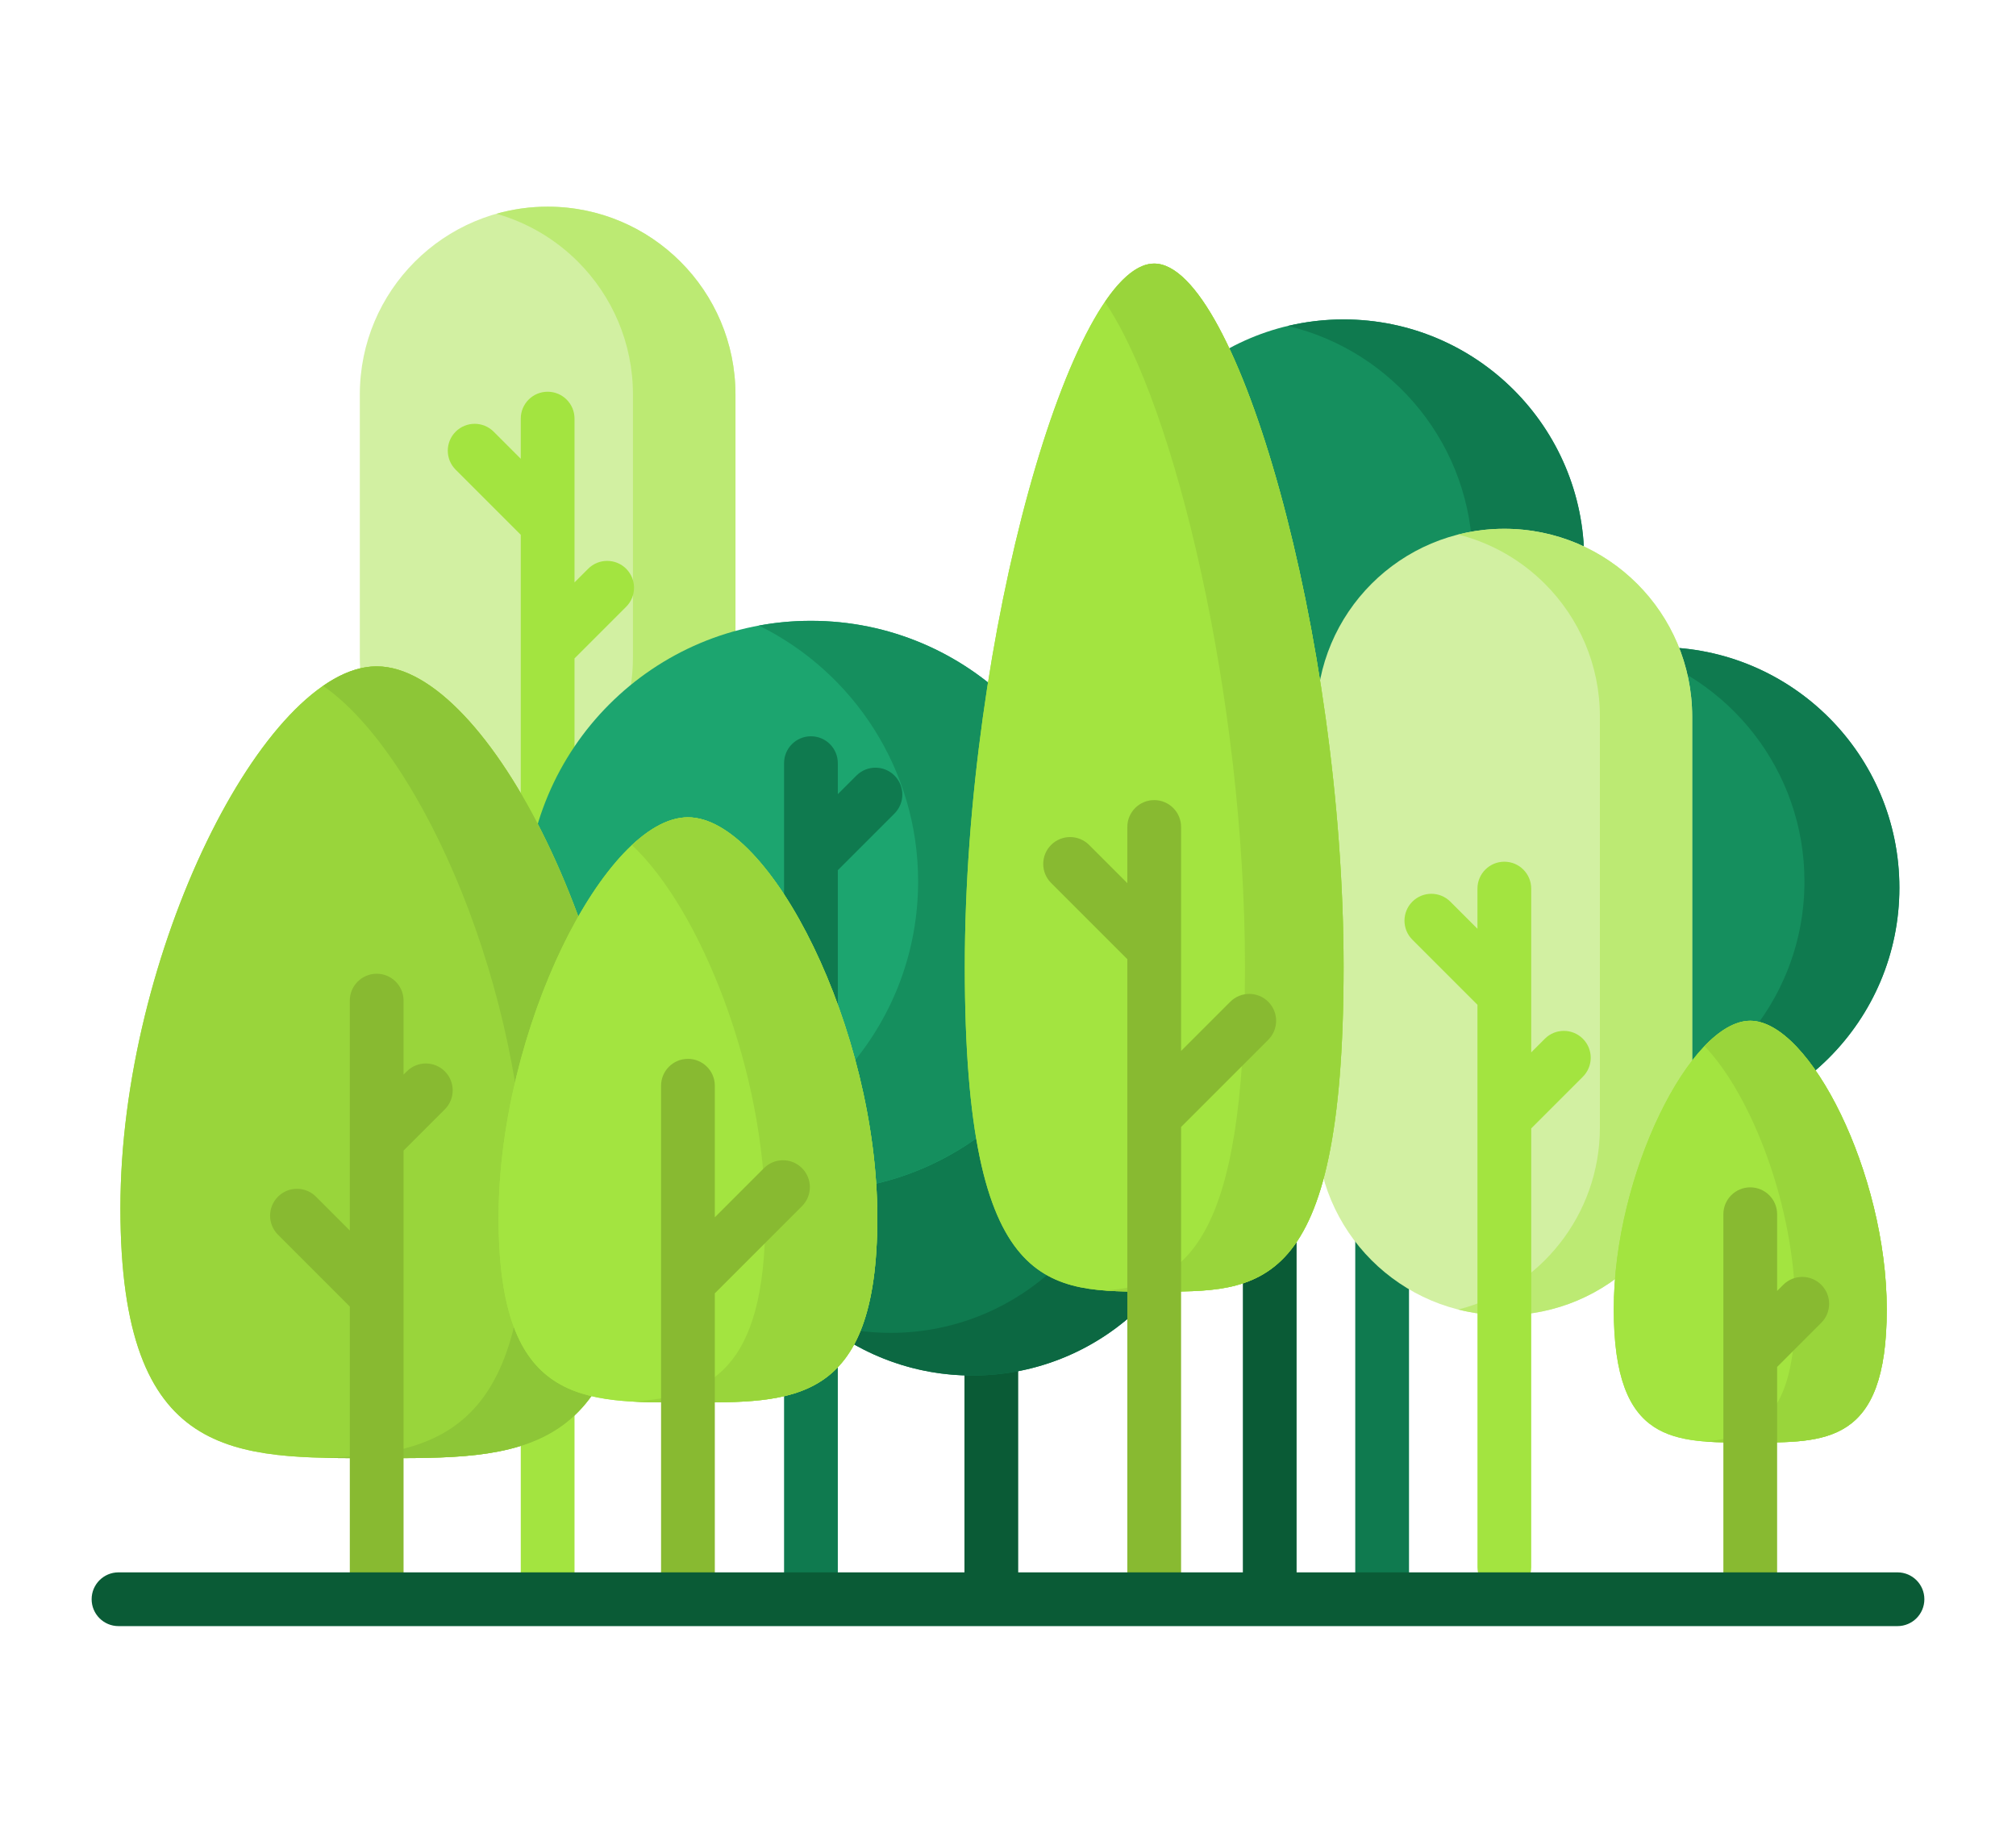 <svg id="Capa_1" enable-background="new 0 0 512 512" height="20" viewBox="0 0 512 512" width="22" xmlns="http://www.w3.org/2000/svg"><g><g><g><g><path d="m251.346 449.356c-4.146 0-7.508-3.361-7.508-7.508v-69.598c0-4.147 3.361-7.508 7.508-7.508s7.508 3.361 7.508 7.508v69.598c0 4.147-3.362 7.508-7.508 7.508z" fill="#0a5b36"/></g><g><path d="m329.118 452.264c-4.147 0-7.508-3.361-7.508-7.508v-108.696c0-4.147 3.361-7.508 7.508-7.508s7.508 3.361 7.508 7.508v108.695c-.001 4.148-3.362 7.509-7.508 7.509z" fill="#0a5b36"/></g><circle cx="246.069" cy="317.045" fill="#0f7a4f" r="67.218"/><path d="m313.288 317.048c0 37.119-30.099 67.218-67.218 67.218-15.839 0-30.399-5.48-41.889-14.65 6.03 1.78 12.41 2.73 19.019 2.73 37.119 0 67.208-30.099 67.208-67.218 0-21.28-9.89-40.259-25.319-52.568 27.86 8.2 48.199 33.969 48.199 64.488z" fill="#0c6842"/></g></g><g><circle cx="349.753" cy="156.451" fill="#158f5e" r="67.218"/><path d="m416.975 156.453c0 37.119-30.099 67.218-67.218 67.218-5.37 0-10.59-.63-15.589-1.82 29.599-7.04 51.618-33.649 51.618-65.398 0-31.759-22.019-58.368-51.618-65.398 5-1.19 10.22-1.82 15.589-1.82 37.119 0 67.218 30.089 67.218 67.218z" fill="#0f7a4f"/></g><g><circle cx="437.805" cy="248.006" fill="#158f5e" r="67.218"/><path d="m505.022 248.01c0 37.119-30.099 67.218-67.218 67.218-6.11 0-12.03-.82-17.659-2.35 32.939-4.34 58.358-32.519 58.358-66.638 0-31.009-20.999-57.118-49.558-64.868 2.9-.38 5.86-.58 8.86-.58 37.118 0 67.217 30.089 67.217 67.218z" fill="#0f7a4f"/></g><g><g><path d="m360.518 449.356c-4.147 0-7.508-3.361-7.508-7.508v-100.249c0-4.147 3.361-7.508 7.508-7.508s7.508 3.361 7.508 7.508v100.249c0 4.147-3.361 7.508-7.508 7.508z" fill="#0f7a4f"/><path d="m394.659 367.423c-28.979 0-52.471-23.492-52.471-52.471v-114.759c0-28.979 23.492-52.471 52.471-52.471 28.979 0 52.471 23.492 52.471 52.471v114.758c0 28.98-23.492 52.472-52.471 52.472z" fill="#d2f0a2"/><path d="m447.134 200.191v114.756c0 28.979-23.499 52.478-52.478 52.478-4.45 0-8.77-.55-12.89-1.6 22.749-5.74 39.589-26.349 39.589-50.878v-114.756c0-14.49-5.87-27.609-15.37-37.099-6.58-6.58-14.899-11.42-24.219-13.77 4.12-1.05 8.44-1.6 12.89-1.6 14.49 0 27.609 5.87 37.109 15.37 9.499 9.49 15.369 22.61 15.369 37.099z" fill="#bcea73"/></g><path d="m416.595 290.18c-2.933-2.931-7.686-2.931-10.618 0l-3.81 3.81v-16.401c0-.001 0-.003 0-.005v-29.351c0-4.147-3.361-7.508-7.508-7.508s-7.508 3.361-7.508 7.508v11.227l-7.571-7.572c-2.932-2.932-7.686-2.933-10.617-.001-2.933 2.932-2.933 7.686-.001 10.617l18.19 18.191v31.415.01 125.657c0 4.147 3.361 7.508 7.508 7.508s7.508-3.361 7.508-7.508v-122.551l14.428-14.428c2.93-2.932 2.93-7.685-.001-10.618z" fill="#a3e440"/></g><g><g><path d="m127.393 236.129c-28.979 0-52.471-23.492-52.471-52.471v-73.452c0-28.979 23.492-52.471 52.471-52.471 28.979 0 52.471 23.492 52.471 52.471v73.452c.001 28.979-23.492 52.471-52.471 52.471z" fill="#d2f0a2"/><path d="m179.863 110.204v73.458c0 28.979-23.489 52.469-52.468 52.469-4.96 0-9.77-.69-14.32-1.98 22.019-6.23 38.149-26.469 38.149-50.488v-73.458c0-14.49-5.87-27.609-15.369-37.099-6.24-6.25-14.05-10.92-22.779-13.389 4.55-1.29 9.36-1.98 14.32-1.98 14.49 0 27.609 5.87 37.099 15.369 9.498 9.489 15.368 22.609 15.368 37.098z" fill="#bcea73"/></g><path d="m149.329 158.886c-2.932-2.931-7.686-2.931-10.617 0l-3.811 3.811v-16.402c0-.001 0-.003 0-.005v-29.35c0-4.147-3.361-7.508-7.508-7.508s-7.508 3.361-7.508 7.508v11.227l-7.572-7.573c-2.932-2.931-7.686-2.931-10.617 0-2.932 2.933-2.932 7.686 0 10.618l18.19 18.19v31.418.005 263.931c0 4.147 3.361 7.508 7.508 7.508s7.508-3.361 7.508-7.508v-260.823l14.428-14.428c2.931-2.933 2.931-7.686-.001-10.619z" fill="#a3e440"/></g><g><circle cx="200.949" cy="253.095" fill="#1ca56f" r="79.666"/><path d="m280.619 253.09c0 43.999-35.669 79.667-79.667 79.667-12.63 0-24.569-2.94-35.179-8.18 37.049-6.84 65.118-39.309 65.118-78.337 0-31.369-18.129-58.498-44.479-71.488 4.71-.87 9.57-1.32 14.54-1.32 43.998 0 79.667 35.669 79.667 79.658z" fill="#158f5e"/><path d="m224.279 216.655c-2.932-2.931-7.686-2.932-10.617.001l-5.205 5.204v-8.667c0-4.147-3.361-7.508-7.508-7.508s-7.508 3.361-7.508 7.508v79.458c0 4.147 3.361 7.508 7.508 7.508s7.508-3.361 7.508-7.508v-49.557l15.822-15.823c2.932-2.931 2.932-7.683 0-10.616z" fill="#0f7a4f"/><g><path d="m200.949 452.264c-4.146 0-7.508-3.361-7.508-7.508v-71.292c0-4.147 3.361-7.508 7.508-7.508s7.508 3.361 7.508 7.508v71.292c0 4.147-3.361 7.508-7.508 7.508z" fill="#0f7a4f"/></g></g><g><path d="m349.753 270.126c0 92.327-23.688 90.68-52.909 90.68s-52.909 1.647-52.909-90.68 29.857-196.494 52.909-196.494 52.909 104.167 52.909 196.494z" fill="#a3e440"/><path d="m349.753 270.126c0 92.327-23.688 90.68-52.909 90.68s-52.909 1.647-52.909-90.68 29.857-196.494 52.909-196.494 52.909 104.167 52.909 196.494z" fill="#a3e440"/><path d="m349.748 270.124c0 92.332-23.682 90.681-52.904 90.681-4.759 0-9.381.046-13.774-.287 22.535-1.675 39.13-13.132 39.13-90.394 0-74.591-19.496-156.899-39.13-185.777 4.668-6.87 9.347-10.712 13.774-10.712 23.051.001 52.904 104.169 52.904 196.489z" fill="#99d53b"/><path d="m328.708 279.854c-2.933-2.931-7.686-2.931-10.618 0l-13.738 13.738v-28.744c0-.003 0-.007 0-.01v-33.816c0-4.147-3.361-7.508-7.508-7.508s-7.508 3.361-7.508 7.508v15.695l-10.678-10.678c-2.933-2.931-7.686-2.931-10.618 0-2.932 2.933-2.932 7.686 0 10.618l21.296 21.296v43.76.01 130.125c0 4.147 3.361 7.508 7.508 7.508s7.508-3.361 7.508-7.508v-127.02l24.356-24.356c2.932-2.932 2.932-7.685 0-10.618z" fill="#88ba31"/></g><g><path d="m8.038 337.498c0 71.114 32.054 69.845 71.594 69.845s71.594 1.269 71.594-69.845-40.401-151.346-71.594-151.346-71.594 80.232-71.594 151.346z" fill="#a3e440"/><path d="m8.038 337.498c0 71.114 32.054 69.845 71.594 69.845s71.594 1.269 71.594-69.845-40.401-151.346-71.594-151.346-71.594 80.232-71.594 151.346z" fill="#99d53b"/><path d="m151.223 337.497c0 71.118-32.049 69.848-71.588 69.848-5.14 0-10.14.02-14.969-.1 32.349-.79 56.618-7.87 56.618-69.748 0-60.098-28.849-126.706-56.618-145.895 5.09-3.53 10.14-5.45 14.969-5.45 31.19 0 71.588 80.228 71.588 151.345z" fill="#8dc637"/></g><g><path d="m219.496 340.171c0 52.554-23.688 51.616-52.909 51.616s-52.909.938-52.909-51.616 29.857-111.846 52.909-111.846 52.909 59.292 52.909 111.846z" fill="#a3e440"/><path d="m219.496 340.171c0 52.554-23.688 51.616-52.909 51.616s-52.909.938-52.909-51.616 29.857-111.846 52.909-111.846 52.909 59.292 52.909 111.846z" fill="#a3e440"/><path d="m219.491 340.167c0 52.558-23.679 51.618-52.908 51.618-5.45 0-10.7.03-15.649-.26 21.579-1.25 37.259-8.6 37.259-51.358 0-41.109-18.269-86.337-37.259-104.097 5.28-4.94 10.63-7.75 15.649-7.75 23.059.001 52.908 59.299 52.908 111.847z" fill="#99d53b"/><path d="m198.451 326.323c-2.931-2.931-7.685-2.931-10.617 0l-13.739 13.739v-36.756c0-4.147-3.361-7.508-7.508-7.508s-7.508 3.361-7.508 7.508v54.879.005 83.659c0 4.147 3.361 7.508 7.508 7.508s7.508-3.361 7.508-7.508v-80.552l24.356-24.356c2.932-2.932 2.932-7.685 0-10.618z" fill="#88ba31"/></g><g><path d="m501.49 365.772c0 37.876-17.072 37.201-38.132 37.201s-38.132.676-38.132-37.201 21.518-80.609 38.132-80.609 38.132 42.733 38.132 80.609z" fill="#a3e440"/><path d="m501.49 365.772c0 37.876-17.072 37.201-38.132 37.201s-38.132.676-38.132-37.201 21.518-80.609 38.132-80.609 38.132 42.733 38.132 80.609z" fill="#a3e440"/><path d="m501.492 365.776c0 37.869-17.079 37.199-38.139 37.199-4.48 0-8.78.03-12.77-.29 14.78-1.17 25.349-7.1 25.349-36.909 0-28.549-12.22-59.848-25.349-73.548 4.28-4.48 8.67-7.07 12.77-7.07 16.62.001 38.139 42.739 38.139 80.618z" fill="#99d53b"/><path d="m483.198 358.915c-2.931-2.931-7.685-2.932-10.617.001l-1.715 1.715v-21.427c0-4.147-3.361-7.508-7.508-7.508s-7.508 3.361-7.508 7.508v39.552.005 63.089c0 4.147 3.361 7.508 7.508 7.508s7.508-3.361 7.508-7.508v-59.982l12.333-12.334c2.931-2.933 2.931-7.687-.001-10.619z" fill="#88ba31"/></g><path d="m98.668 309.904c2.932-2.933 2.932-7.686 0-10.618-2.932-2.931-7.686-2.931-10.617 0l-.911.911v-20.668c0-4.147-3.361-7.508-7.508-7.508s-7.508 3.361-7.508 7.508v64.223l-9.453-9.453c-2.932-2.931-7.686-2.931-10.617 0-2.932 2.933-2.932 7.686 0 10.618l20.071 20.07v76.862c0 4.147 3.361 7.508 7.508 7.508s7.508-3.361 7.508-7.508v-79.97c0-.001 0-.003 0-.005v-40.442z" fill="#88ba31"/><g><g><path d="m504.492 454.266h-496.984c-4.146 0-7.508-3.361-7.508-7.508s3.361-7.508 7.508-7.508h496.984c4.147 0 7.508 3.361 7.508 7.508s-3.361 7.508-7.508 7.508z" fill="#0a5b36"/></g></g></g></svg>